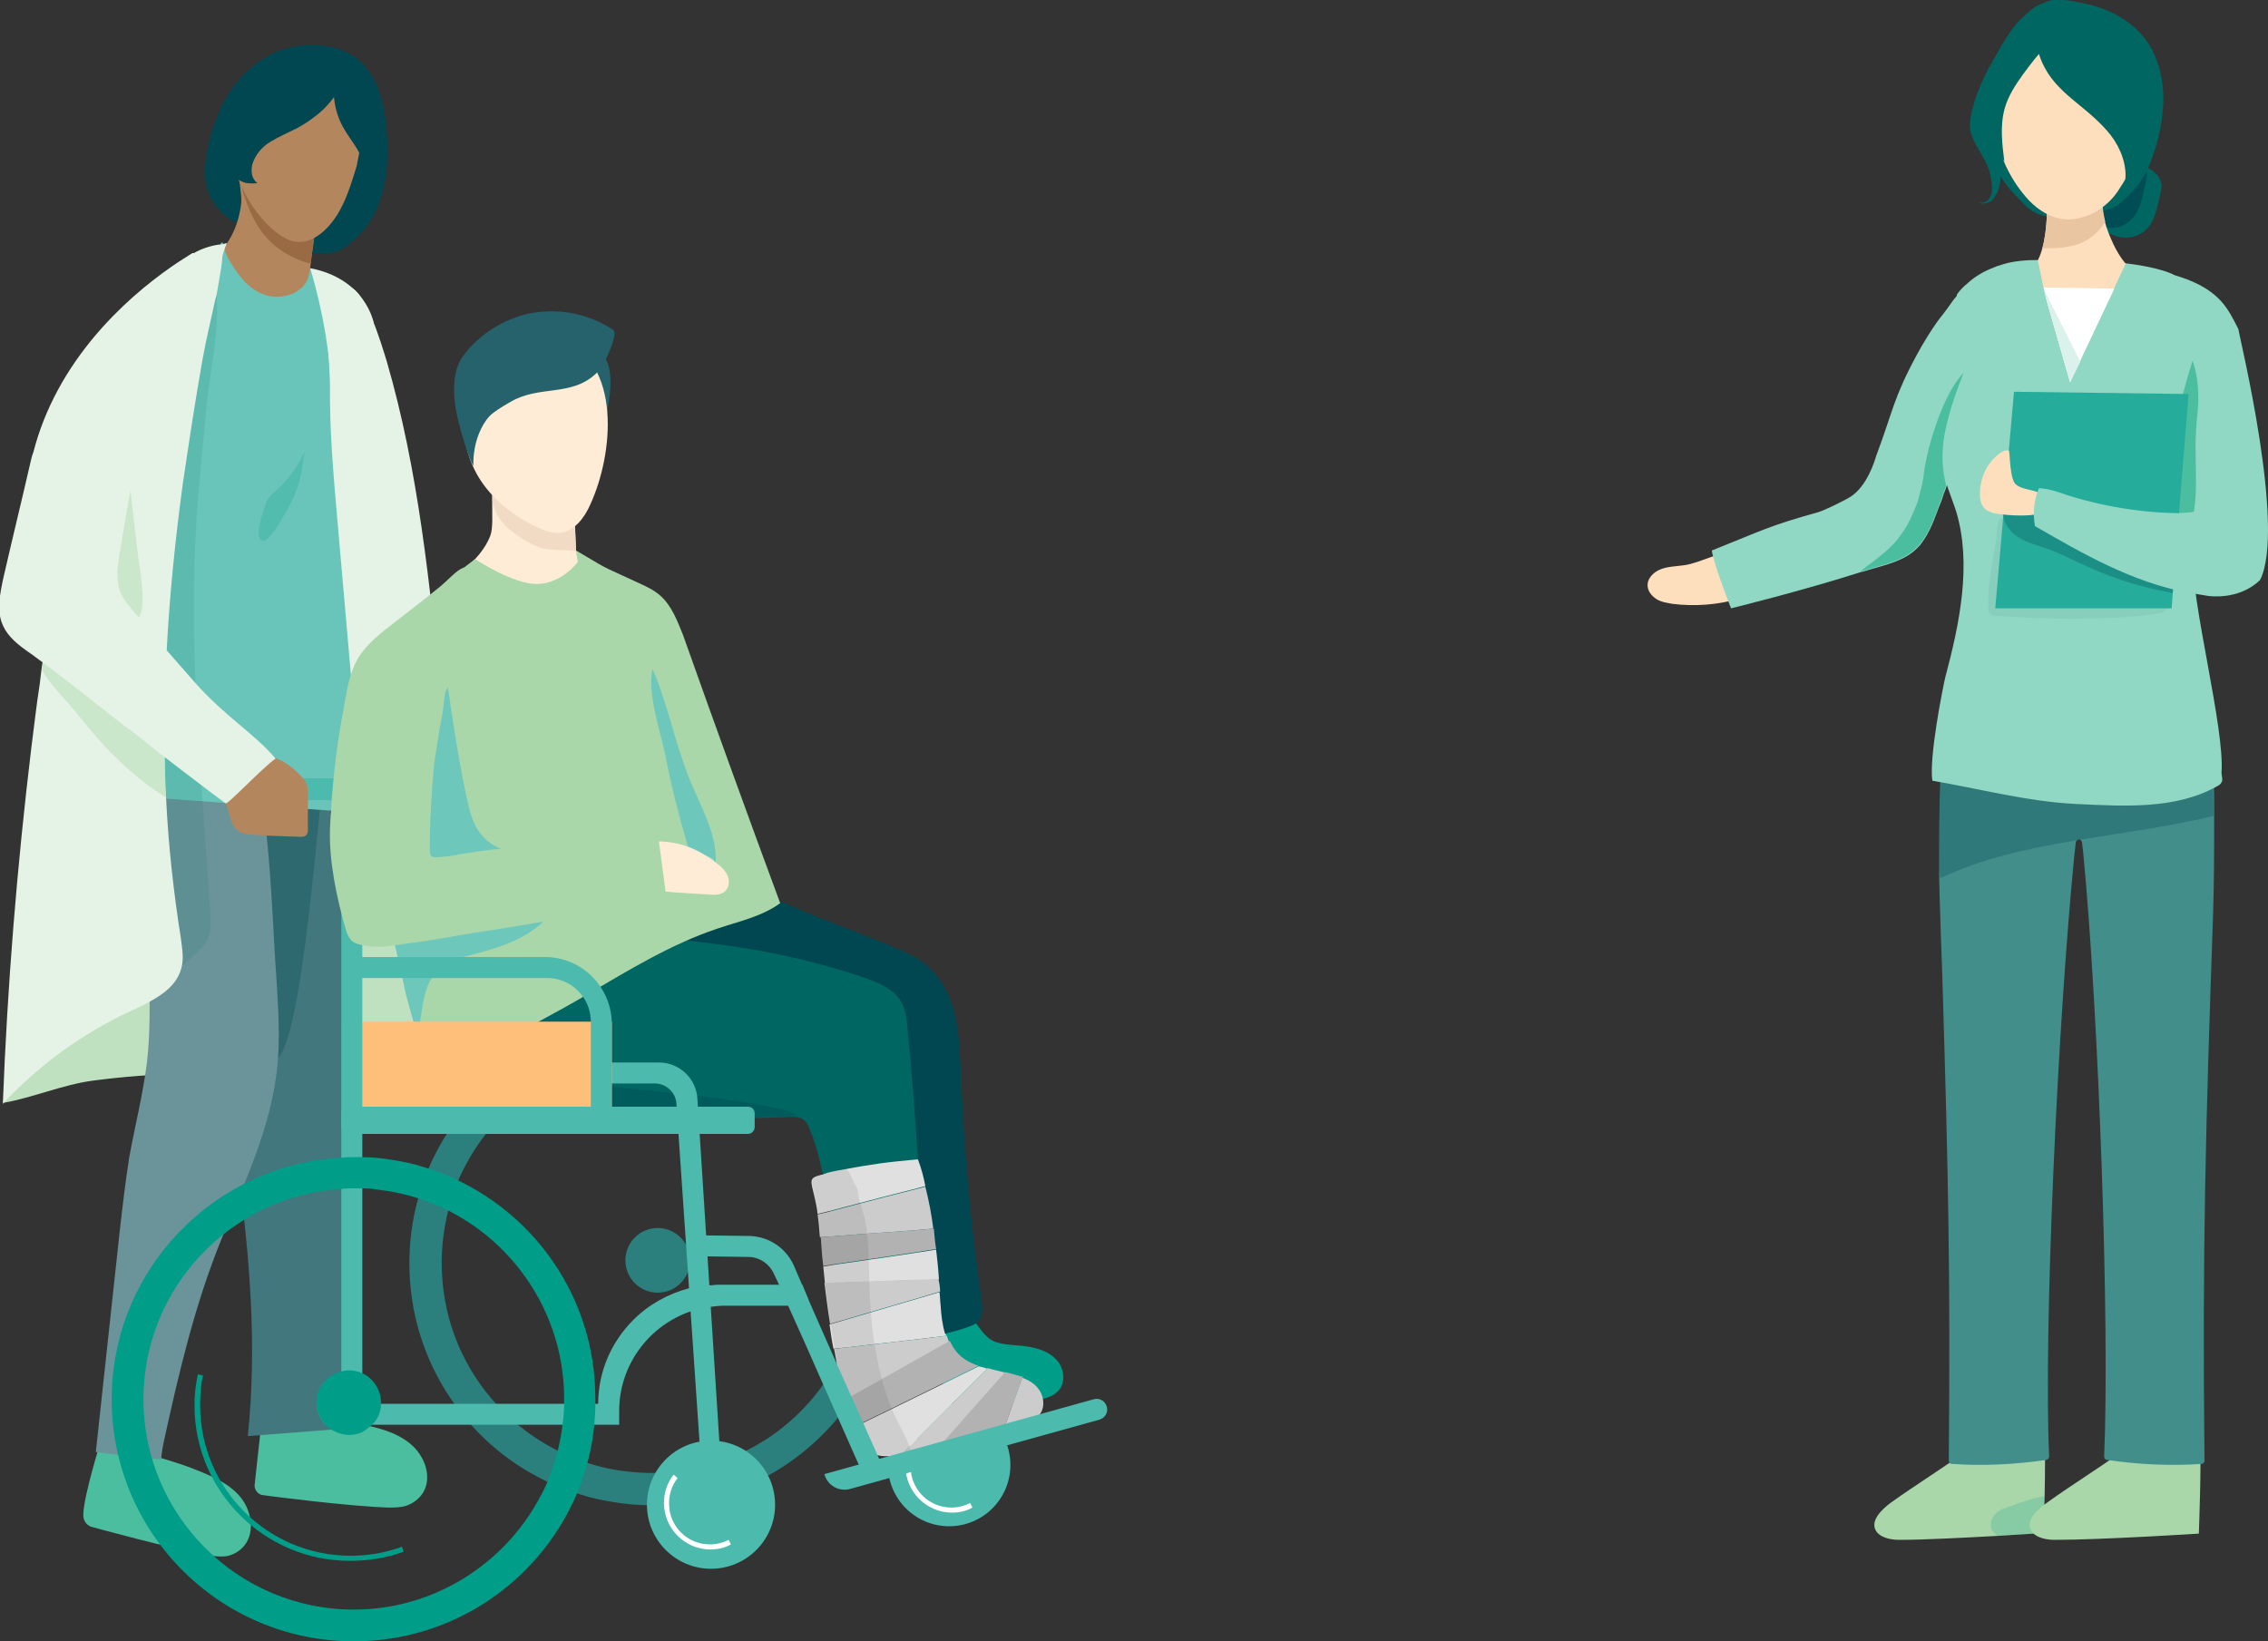 <?xml version="1.0" encoding="utf-8"?>
<!-- Generator: Adobe Illustrator 25.0.0, SVG Export Plug-In . SVG Version: 6.00 Build 0)  -->
<svg version="1.1" id="Layer_1" xmlns="http://www.w3.org/2000/svg" xmlns:xlink="http://www.w3.org/1999/xlink" x="0px" y="0px"
	 viewBox="0 0 400 289.5" style="enable-background:new 0 0 400 289.5;" xml:space="preserve">
<rect x="0" y="0" width="400" height="289.5" fill="#333333" stroke="none"/>
<style type="text/css">
	.st0{fill:#006662;}
	.st1{opacity:0.78;fill:#004751;enable-background:new    ;}
	.st2{fill:#004751;}
	.st3{fill:#69C5B9;}
	.st4{fill:#26626B;}
	.st5{fill:#BFE1C0;}
	.st6{fill:#4CBEA0;}
	.st7{fill:#42777E;}
	.st8{opacity:0.3;fill:#004751;enable-background:new    ;}
	.st9{fill:#6B949A;}
	.st10{fill:#E5F3E6;}
	.st11{fill:#B3865D;}
	.st12{fill:#FEECD7;}
	.st13{fill:#F2DBC4;}
	.st14{fill:#4CBAAC;}
	.st15{fill:#2B807D;}
	.st16{fill:#FFFFFF;}
	.st17{fill:#009D88;}
	.st18{fill:#B2B2B2;}
	.st19{fill:#E0E0E0;}
	.st20{fill:#CCCCCC;}
	.st21{opacity:0.11;fill:#404040;enable-background:new    ;}
	.st22{opacity:0.34;fill:#004751;enable-background:new    ;}
	.st23{fill:#A9D7AA;}
	.st24{fill:#6EC7BB;}
	.st25{fill:#FDBF7A;}
	.st26{fill:#996A44;}
	.st27{opacity:0.12;fill:#006662;enable-background:new    ;}
	.st28{opacity:0.82;fill:#C5E4C6;enable-background:new    ;}
	.st29{fill:#52BCAE;}
	.st30{fill:#FEDFBD;}
	.st31{opacity:0.21;fill:#009D88;enable-background:new    ;}
	.st32{fill:#428E8B;}
	.st33{opacity:0.28;fill:#004751;enable-background:new    ;}
	.st34{fill:#90D7C4;}
	.st35{fill:#EAC5A2;}
	.st36{fill:#DBF2EC;}
	.st37{opacity:6.000000e-02;fill:#004751;enable-background:new    ;}
	.st38{fill:#26AC9A;}
</style>
<path class="st0" d="M380.8,31.4c0.2,0.3,0.3,0.7,0.4,1c0.1,0.6-0.1,1.2-0.2,1.8c-0.5,2.1-0.8,4.3-2.1,5.9c-1,1.2-2.5,1.8-4,1.8
	s-2.9-0.6-4.1-1.5c-1.1-0.7-2-1.6-2.6-2.8s-0.9-2.7-0.6-4c0.4-1.7,1.8-3,3.3-3.6C373.7,28.8,378.9,28.1,380.8,31.4z"/>
<path class="st1" d="M378.2,29.4c0.2,0.3,0.3,0.7,0.4,1.1c0.1,0.6-0.1,1.2-0.2,1.8c-0.5,2.1-0.8,4.5-2.2,6.1c-1,1.2-2.6,1.9-4.1,1.8
	c-1.5,0-3-0.6-4.3-1.5c-1.1-0.7-2.1-1.7-2.7-2.9c-0.7-1.2-0.9-2.7-0.6-4.1c0.4-1.8,1.9-3.1,3.4-3.8C370.9,26.7,376.2,26,378.2,29.4z
	"/>
<path class="st0" d="M356.2,3.6c-1.3,1.3-2.2,2.8-3.1,4.3c-0.8,1.3-1.5,2.7-2,4.1c-1.3,3.9-1.5,9.1-0.8,13.2c0.4,2.6,1.6,4.4,3,6.6
	c0.7,1.1,1.6,2.1,2.5,3c1.2,1.3,2.4,2.6,4.1,3.1c1.4,0.5,3,0.3,4.5,0.1c2-0.3,4-0.5,6-0.8c0.8-0.1,1.7-0.3,2.4-0.6
	c0.6-0.3,1.2-0.8,1.7-1.3c1-0.9,2-1.9,2.8-3c1.4-1.9,2.2-4.1,2.9-6.3c0.9-3.2,1.5-6.6,1.3-9.9s-1.2-6.7-3.3-9.4
	c-2.6-3.3-6.6-5.3-10.7-6.1c-1.8-0.4-4.5-1-6.3-0.4C359.5,0.8,357.4,2.4,356.2,3.6z"/>
<path class="st2" d="M65.7,38.3c-1,1.8-2.4,3.4-4,4.7c-0.6,0.5-1.3,1-2.1,1.3c-0.7,0.3-1.5,0.4-2.2,0.4c-0.2,0-0.5,0-0.7,0
	c-1.7,0-3.5,0-5.1-0.6s-3-1.8-4.5-2.6c-0.7-0.4-1.5-0.7-2.3-1c-1.7-0.6-3.5-1.2-4.9-2.3c-2-1.6-3.5-4.1-3.7-6.7s0.3-4.9,0.9-7.5
	c0.4-1.5,1.2-3.6,1.9-5.1s1.7-3,2.7-4.3c0.2-0.2,0.4-0.5,0.6-0.7c1.7-2,3.8-3.5,6-4.5c3.1-1.4,6.5-1.8,10-1.1
	c0.3,0.1,0.6,0.1,0.8,0.2c6,1.5,8.3,7.1,9,13.4C68.6,27.5,68.5,33.4,65.7,38.3z"/>
<path class="st3" d="M57.9,54.3l-3.5,2.6l-13.3-1.6l-2.9-2.2c0,0-0.1-0.2-0.2-0.5c-0.3-0.9-0.8-2.6-0.8-3.2c0.1-0.6,1.4-5.1,1.8-6.6
	c0.1,0,0.2,0,0.3,0c0.1,0.2,0.2,0.5,0.3,0.7v0.1c0.9,2.1,3.1,6.2,7.3,6.6c5.6,0.5,7.6-3,7.6-3l0.1,0.1l3.1,2.8L57.9,54.3z"/>
<path class="st4" d="M106.6,75.2c-2.8-2.7-5.3-5.7-7.4-9c-0.6-0.9-1.1-2-0.9-3.1c0.2-0.6,0.5-1.1,1-1.4c2.2-1.8,6.3-0.9,7.6,1.7
	C108.5,66.7,107.2,71.8,106.6,75.2z"/>
<path class="st5" d="M64.7,188.2c1.9-0.2,3.8-0.4,5.3-1.6c1.3-1.1,1.9-2.8,2.5-4.3c1.4-4.1,2.9-8.3,3.1-12.6s-0.9-9-4-12
	c-2.3-2.2-5.3-3.4-8.4-4.4c-14-4.3-29.4-3.8-43.1,1.4c-4.2,1.6-8.4,3.7-11.3,7.2c-2.3,2.8-3.7,6.3-4.7,9.8
	c-1.1,3.6-1.9,7.3-2.5,11.1c-0.4,2.9-1,9.1-0.9,11.7c5.1-0.9,10.4-3.2,15.7-3.9s10.7-1.1,16-1.3C43.1,188.9,53.9,189.1,64.7,188.2z"
	/>
<path class="st6" d="M44.9,262L44.9,262c0,0.8,0.6,1.6,1.4,1.7l1.5,0.2c0,0,13.8,1.8,20.7,2c1,0,2.1,0,3.1-0.3
	c1.2-0.4,2.3-1.2,3-2.3c1.7-2.8,0.3-6.6-2.3-8.7s-5.8-2.8-9-3.5c-3.7-0.8-17-1.9-17-1.9L44.9,262z"/>
<path class="st7" d="M59.3,149c5.2,34,5.1,69-0.1,103.1c-5.2,0.4-10.4,0.8-15.5,1.2c3.4-32-5.6-63.9-8-96
	c-0.5-6.5-0.7-13.3,1.6-19.3c2.2-6.1,7.5-11.2,13.4-11c0.9,0,1.8,0.2,2.5,0.8c0.8,0.6,1.2,1.6,1.6,2.6
	C56.8,136.3,58.4,142.8,59.3,149z"/>
<path class="st8" d="M57.1,137.9c-5.2-1.2-10.7-0.6-15.5,1.6c-0.5,0.2-1,0.5-1.2,0.9s-0.2,0.8-0.2,1.3c-0.1,5.7-1.2,45.6,8.1,45.3
	C53.4,186.8,56.4,137.7,57.1,137.9z"/>
<path class="st6" d="M14.7,267C14.7,267,14.7,267.1,14.7,267c-0.1,1.1,0.5,2,1.4,2.3l0.4,0.1c0,0,13.4,3.7,20.2,4.9
	c1,0.2,2.1,0.3,3.1,0.2c1.3-0.2,2.5-0.9,3.3-1.9c2-2.5,1.2-6.5-1-8.9s-5.4-3.6-8.4-4.8c-3.6-1.4-15.9-4.8-15.9-4.8
	S14.8,263.7,14.7,267z"/>
<path class="st9" d="M48.8,173.3c0.3,5,0.6,10,0.1,14.9C47.8,199,43,208.8,39,218.7c-4.7,11.6-7.5,23.6-10.2,36
	c-0.2,0.9-0.4,2.7-0.4,2.7l-3.2-0.2c-2.8-0.4-5.5-0.7-8.3-1.1c1.4-12.9,2.8-25.9,4.2-38.8c0.5-4.4,1-8.8,1.7-13.2
	c1-5.5,2.4-11,3.1-16.6c0.6-5.1,0.5-10.3,0.5-15.4c-0.1-10.8,0.2-21.7,0.6-32.5c0.1-2.4,0.2-4.9,1-7.1c2-5.6,8.1-9.1,13-10.2
	C47.8,136.8,47.6,157.1,48.8,173.3z"/>
<polygon class="st3" points="36.3,48.1 45.8,51.9 51.3,51.4 57.4,51.7 63.1,128.3 61.2,143.2 21.6,140.3 25.7,79.9 28,55.2 "/>
<path class="st10" d="M68.2,63.7c5.6,19.2,7.6,39.3,9.6,59.3c0.6,5.9,1.2,11.9,0.2,17.8c-4.6,1.4-9.2,2.6-13.9,3.5
	c-1.5-17.5-3.1-35.1-4.6-52.6c-0.7-8-1.4-15.9-1.3-23.9c0-2.9-1.4-15.8,2.4-17.2C64.1,49.3,67.4,61.2,68.2,63.7z"/>
<path class="st11" d="M55.6,40.4c-0.1,0.5-0.1,1-0.2,1.6c0,0.2-0.1,0.5-0.1,0.7c-0.1,1-0.3,1.9-0.4,2.9c0,0.3-0.1,0.6-0.1,0.9
	c0,0.2-0.1,0.5-0.1,0.8c-0.1,0.7-0.2,1.4-0.5,2.1c-1.2,2.6-5,3.6-7.8,2.5c-2.9-1.1-4.7-3.8-6.2-6.4c-0.3-0.6-0.6-1.2-0.5-1.8
	c0.1-0.4,0.3-0.8,0.6-1.2c1.2-1.9,1.9-4.1,2.2-6.3c0.2-1.2-0.1-2.5-0.2-3.8c-0.1-1-0.2-1.9,0-2.7c0.4,0.1,0.7,0.2,1.1,0.4
	c2,0.8,4,2.1,5.8,3.3c1.9,1.3,3.6,2.7,5.3,4.2c0.5,0.4,1,0.9,1.2,1.5C55.8,39.4,55.7,39.9,55.6,40.4z"/>
<path class="st12" d="M105.4,99.7c-1.6-1-3.2-2.1-4.8-3.1c-0.8-0.5-1.6-1-2.5-1.1c-0.7-0.1-1.3,0.1-2,0.3c-2.6,0.9-5,2.2-7,4
	c-0.2,0.2-0.5,0.5-0.5,0.8c0,0.2,0.2,0.4,0.3,0.6c1.2,1.3,2.9,1.8,4.5,2.4s4.7,3.1,6.3,2.4C101.7,105.4,104.1,101.3,105.4,99.7z"/>
<path class="st12" d="M99.8,106.8c-6-0.2-11.9-1.5-17.3-4c-0.6-0.3-1.3-0.8-1.2-1.4c0.1-0.3,0.3-0.6,0.5-0.8
	c1.9-1.8,3.8-3.7,4.7-6.2c0.9-2.4-0.6-10,1.5-10.7c1.7-0.6,9.8,3.9,12.1,4.5c0.4,0.1,0.7,0.2,1,0.5c0.2,0.3,0.2,0.6,0.2,0.9
	c0,1,0.1,1.9,0.1,2.9c0.1,1.6,0.1,3.2,0.2,4.8c0,0.3,0,0.6,0,0.9C101.8,101.1,101.8,104.5,99.8,106.8z"/>
<path class="st13" d="M101.6,97.2c-2.1-0.3-3.8,0-5.9-0.5s-4.8-2.4-6.4-3.8c-1.5-1.4-2.8-3.9-2.4-6c2.2,1.5,3.8,3.3,6.5,4.3
	c2.5,0.9,5.3,1.2,7.9,0.8c0,0.1,0,0.2,0,0.4C101.5,93.9,101.5,95.5,101.6,97.2z"/>
<path class="st12" d="M104.1,89c-1,2.3-2.8,4.7-5.3,5c-1.2,0.1-2.5-0.3-3.6-0.8c-3.9-1.7-7.4-4.3-9.9-7.7c-2.5-3.4-3.8-7.8-3.4-12
	c0.4-3.4,1.9-6.7,3.9-9.5c1.1-1.6,2.5-3.1,4.2-4.1c2.6-1.5,5.9-1.5,8.7-0.3C109.8,63.9,108.2,80.1,104.1,89z"/>
<rect x="43.2" y="137.3" class="st14" width="25.1" height="3.8"/>
<path class="st15" d="M114.9,180.1c-16.7,0-31.2,9.6-38.2,23.6c-0.9,1.7-1.6,3.5-2.2,5.3c-1.5,4.3-2.3,8.9-2.3,13.8
	c0,8.9,2.7,17.1,7.3,23.9c0.9,1.3,1.8,2.5,2.8,3.7c5.2,6.2,12.2,10.8,20.1,13.2c1.8,0.6,3.7,1,5.6,1.3c2.2,0.4,4.6,0.6,6.9,0.6
	c2.2,0,4.5-0.2,6.6-0.5c1-0.2,2-0.3,3-0.6c0.3-0.1,0.6-0.1,0.9-0.2c5.7-1.4,11-4,15.5-7.5c4.7-3.6,8.7-8.3,11.6-13.5
	c0.8-1.4,1.5-2.9,2.1-4.5c2-4.9,3-10.2,3-15.9C157.6,199.2,138.5,180.1,114.9,180.1z M149.5,236.3c-2.8,7-7.6,13-13.8,17.2
	c-0.4,0.3-0.9,0.6-1.3,0.8c-1.1,0.7-2.2,1.3-3.3,1.8c-2.6,1.2-5.3,2.2-8.1,2.8c-2.6,0.6-5.3,0.9-8,0.9c-1.6,0-3.1-0.1-4.7-0.3
	c-1.9-0.2-3.7-0.6-5.5-1.1c-5.5-1.6-10.5-4.4-14.6-8.1c-1.3-1.2-2.5-2.4-3.6-3.7c-5.5-6.5-8.7-14.8-8.7-23.9c0-4.4,0.8-8.7,2.2-12.6
	c0.6-1.8,1.4-3.5,2.3-5.1c6.3-11.5,18.6-19.4,32.6-19.4c2.7,0,5.4,0.3,8,0.9c1.7,0.4,3.3,0.9,4.9,1.4c14.1,5.2,24.2,18.9,24.2,34.8
	c0,2.8-0.3,5.5-0.9,8.1C150.7,232.7,150.2,234.6,149.5,236.3z"/>
<circle class="st15" cx="116" cy="222.3" r="5.7"/>
<circle class="st14" cx="167.4" cy="258.4" r="10.8"/>
<path class="st16" d="M167.9,266.8c-4.5,0-8.2-3.7-8.2-8.2c0-1.9,0.6-3.6,1.7-5l0.7,0.6c-1,1.3-1.5,2.8-1.5,4.5c0,4,3.2,7.2,7.2,7.2
	c1.2,0,2.3-0.3,3.3-0.8l0.4,0.8C170.5,266.5,169.2,266.8,167.9,266.8z"/>
<path class="st17" d="M175.6,236.7c1.8,0.6,3.7,0.5,5.6,0.8c1.9,0.3,3.8,0.9,5.1,2.3c1.3,1.4,1.7,3.7,0.6,5.2
	c-0.9,1.3-2.6,1.7-4.2,2c-5.1,1-10.6,1.7-15.1-0.6c-0.3-0.2-0.6-0.3-0.8-0.6s-0.3-0.6-0.3-0.9c-0.5-2.4-1-4.8-1.5-7.3
	c-0.2-1.1-0.5-2.2-0.2-3.3c0.3-1.4,1.5-2.6,3-3C171.9,230.3,172.3,235.6,175.6,236.7z"/>
<path class="st2" d="M157.7,167.1c1.9,0.8,3.8,1.6,5.4,2.9c2.8,2.2,4.5,5.5,5.3,9c0.8,3.4,0.9,7,1.1,10.5
	c0.5,13.3,1.7,26.6,3.6,39.7c0.2,1.5,0.3,3.2-0.8,4.1c-0.4,0.3-0.9,0.5-1.4,0.7c-3.3,1.2-6.9,1.9-10.4,2
	c-2.8-17.1-5.7-34.3-8.5-51.4c-0.2-1-0.4-2-1-2.8c-0.7-0.8-1.8-1.1-2.8-1.4c-6.9-2-13.8-3.9-20.8-5.9c-4.4-1.2-9-2.6-12.3-5.7
	s-5-8.6-2.5-12.4c1.9-2.9,5.8-4,9.2-3.7c6,0.6,11.1,4.4,16.6,6.6C144.7,162.1,151.3,164.4,157.7,167.1z"/>
<path class="st0" d="M162.9,237.3c-2.9-0.2-5.7-0.2-8.6,0.1c-1.4,0.1-2.8,0.4-4.1,0.7c-0.1-0.2-0.2-0.4-0.2-0.6
	c-0.6-1.5-1-3.1-1.4-4.6c-0.5-2.2-0.9-4.4-1.2-6.6c-0.1-1.1-0.3-2.2-0.4-3.2c-0.2-1.7-0.3-3.3-0.5-5c-0.1-1.4-0.3-2.9-0.4-4.3
	c-0.3-2.2-0.5-4.4-1-6.5c0-0.1,0-0.1,0-0.2c-0.5-2.6-1.2-5.2-2.2-7.7c-0.3-0.8-0.7-1.7-1.5-2.1c-0.1-0.1-0.2-0.1-0.3-0.1
	c-0.6-0.2-1.3-0.2-1.9-0.2c-15.3,0.5-30.6,1.2-45.9-0.2c-3.1-0.3-6.3-0.7-9.1-2.1c-3.6-1.8-5.9-4.7-7.1-7.9
	c-2.8-7.6,0.7-17.3,9.3-20.3c2.8-1,5.8-1.1,8.8-1.3c5.7-0.2,11.4-0.2,17,0.1c13.6,0.6,27.2,2.7,40.1,7.1c2.7,0.9,5.7,2.2,6.9,4.8
	c0.5,1.1,0.7,2.4,0.8,3.6c0.8,8,1.4,16,1.9,23.9c0.1,1.6,0.2,3.3,0.3,4.9c0.1,2.5,0.2,4.9,0.3,7.4c0,1.3,0.1,2.5,0.1,3.8
	c0.1,1.7,0.1,3.4,0.1,5.1c0,1,0,2,0.1,3c0,2.4,0.1,4.8,0.1,7.2v0.1C162.9,236.5,162.9,236.9,162.9,237.3z"/>
<path class="st18" d="M165.1,220.3l-2.5,0.4l-4.6,0.7l-4.8,0.7L147,223l-1.8,0.3c-0.2-1.5-0.3-3-0.4-4.5c0-0.2,0-0.4-0.1-0.6
	l1.7-0.1l6.4-0.5l4.5-0.3l5.2-0.4l2.2-0.2C164.8,217.9,164.9,219.1,165.1,220.3z"/>
<path class="st19" d="M166.9,235.6l-4.1,0.5l-8.7,1l-4.3,0.5l-2.8,0.3c-0.3-1.4-0.5-2.9-0.7-4.3l2.1-0.6l5.1-1.5l5.8-1.7l3.4-1
	l3-0.9c0.1,0.8,0.1,1.6,0.2,2.4c0.1,1.7,0.3,3.4,0.8,5C166.9,235.4,166.9,235.5,166.9,235.6z"/>
<path class="st19" d="M165.6,225.7l-2.9,0.1l-4,0.1l-5.4,0.2l-6,0.2l-1.8,0.1c-0.1-1-0.2-2-0.3-3l1.8-0.3l6.2-0.9l4.8-0.7l4.6-0.7
	l2.5-0.4C165.3,222.1,165.5,223.9,165.6,225.7z"/>
<path class="st20" d="M165.8,227.8l-3,0.9l-3.4,1l-5.8,1.7l-5.1,1.5l-2.1,0.6c-0.4-2.4-0.7-4.8-1-7.2l1.8-0.1l6-0.2l5.4-0.2l4-0.1
	l2.9-0.1C165.7,226.4,165.8,227.1,165.8,227.8z"/>
<path class="st19" d="M163.2,209.2l-1.1,0.3l-5.9,1.5l-4.6,1.2l-5.7,1.5l-1.7,0.4c-0.1-1-0.3-1.9-0.5-2.8c-0.7-3.1-1.2-3.5,1.2-4.1
	c0.2,0,0.4-0.1,0.6-0.2c0.1,0,0.2,0,0.3-0.1c1.1-0.3,2.2-0.5,3.4-0.7c2-0.4,4-0.7,6-1c2.2-0.3,4.4-0.5,6.5-0.7c0.1,0,0.1,0,0.2,0
	C162.5,206.1,162.9,207.6,163.2,209.2z"/>
<path class="st20" d="M164.6,216.7l-2.2,0.2l-5.2,0.4l-4.5,0.3l-6.4,0.5l-1.7,0.1c-0.1-1.3-0.2-2.6-0.4-4l1.7-0.4l5.7-1.5l4.6-1.2
	l5.9-1.5l1.1-0.3C163.8,211.7,164.3,214.2,164.6,216.7z"/>
<path class="st20" d="M177.3,242.1l-11,12.5c-1.9,0.5-3.8,0.9-5.6,1.4c-0.3,0.1-0.6,0.1-0.9,0.2c-0.2,0-0.4,0.1-0.6,0.1l15-15
	C175.1,241.6,176.2,241.8,177.3,242.1z"/>
<path class="st20" d="M183.1,244.9c-0.7-0.9-1.7-1.5-2.8-1.9l-3.2,8.9c1.1-0.3,2.1-0.5,3.2-0.8c1.2-0.3,2.5-0.7,3.2-1.8
	C184.4,247.9,184,246,183.1,244.9z"/>
<path class="st18" d="M179.5,242.6c-0.7-0.2-1.5-0.4-2.2-0.6l-11.1,12.5c3.7-0.9,7.3-1.8,11-2.8l3.2-8.9
	C180,242.8,179.8,242.7,179.5,242.6z"/>
<path class="st20" d="M167.4,236.7l-11.9,6.7l-6.6,3.7c-0.7-3.1-1.2-6.1-1.8-9.2l2.8-0.3l4.3-0.5l8.7-1l4.1-0.5
	C167.1,235.9,167.2,236.3,167.4,236.7z"/>
<path class="st19" d="M174.1,241.4l-15,15c-1.6,0.4-3.3,0.7-4.8,0.1c-1.9-0.7-3.1-2.5-4-4.6l7-3.4l15.3-7.5
	C173.1,241.1,173.6,241.2,174.1,241.4z"/>
<path class="st18" d="M172.6,240.9l-15.3,7.5l-7,3.4c-0.5-1.4-0.9-2.8-1.2-4.3c0-0.2-0.1-0.4-0.1-0.6l6.6-3.7l11.9-6.7
	c0.2,0.4,0.4,0.7,0.6,1.1C169.2,239.4,170.8,240.3,172.6,240.9z"/>
<path class="st21" d="M160.6,256c-0.3,0.1-0.6,0.2-0.9,0.2c-0.2,0-0.4,0.1-0.6,0.1c-1.6,0.4-3.3,0.7-4.8,0.1c-1.9-0.7-3.1-2.5-4-4.6
	c-0.5-1.4-0.9-2.8-1.2-4.3c0-0.2-0.1-0.4-0.1-0.6c-0.7-3.1-1.2-6.1-1.8-9.2c-0.3-1.4-0.5-2.9-0.7-4.3c-0.4-2.4-0.7-4.8-1-7.2
	c-0.1-1-0.2-2-0.3-3c-0.2-1.5-0.3-3-0.4-4.5c0-0.2,0-0.4-0.1-0.6c-0.1-1.3-0.2-2.7-0.4-4c-0.1-1-0.3-1.9-0.5-2.8
	c-0.7-3.1-1.2-3.5,1.2-4.1c0.2,0,0.4-0.1,0.6-0.2c0.1,0,0.2,0,0.3-0.1c1.1-0.3,2.2-0.5,3.4-0.7c0.6,0.6,1.2,2.3,1.6,2.9
	c0.6,1,0.4,2,0.8,3c0.6,1.7,1,3.5,1.2,5.3c0.2,1.5,0.3,3,0.3,4.5c0,1.1,0.1,2.2,0.1,3.3c0,0.2,0,0.5,0,0.7c0.1,1.8,0.1,3.6,0.3,5.3
	c0.1,1.9,0.3,3.8,0.6,5.6c0,0.2,0,0.3,0.1,0.5c0.3,2,0.7,3.9,1.2,5.9c0.5,1.7,1,3.4,1.7,5.1c0.3,0.8,0.7,1.6,1.1,2.4
	c0.7,1.4,1.5,2.7,2,4.2C160.5,255.4,160.5,255.7,160.6,256z"/>
<path class="st22" d="M141,197.1c-0.6-0.2-1.3-0.2-1.9-0.2c-15.3,0.5-30.6,1.2-45.9-0.2c-3.1-0.3-6.3-0.7-9.1-2.1
	c-3.6-1.8-5.9-4.7-7.1-7.9c0.3-1.2,0.6-2.4,0.9-3.6c1.1-4.3,3.2,0.4,5.1,1.8c2.2,1.6,4.9,2.6,7.6,3.4c14.9,4.3,30.9,3.9,46.1,7.1
	c1.4,0.3,2.8,0.6,4,1.5C140.8,196.9,140.9,197,141,197.1z"/>
<path class="st23" d="M137.6,159.3c-3.3,2.4-7.3,3.2-11.1,4.5c-8.1,2.7-15.6,7.3-23.1,11.7c-10.7,6.3-27.2,14.3-27.2,14.3
	s-1.2-3.3-2.4-7.2c-1-3.2-2.1-6.9-2.6-9.6c-0.8-4.1-1.9-7.8-2.6-11.4c-0.9-4-1.4-8-1.1-12.5c0.4-5.7,0.7-11.4,1.1-17.1
	c0.3-4,0.5-8.1,2-11.8c2.1-5.3,6.4-9.2,8.9-14.3c0.8-1.6,1.1-4.2,2.8-4.9c2.1-0.9,5.7,1.1,7.7,1.7c3.5,1,7.7,1.3,10.2-1.5
	c0.9-0.9,1.6-2.2,2.8-2.4c0.7-0.1,1.3,0.2,2,0.5c2.6,1.2,5.2,2.4,7.8,3.6c1.3,0.6,2.6,1.2,3.7,2.2c2,1.8,3,4.5,4,7
	C126.1,127.9,131.8,143.6,137.6,159.3z"/>
<path class="st24" d="M97.2,161c-3.1,4.1-8.3,5.9-13.2,7.2c-2.5,0.6-5.1,1.2-6.9,3.1c-1.9,1.9-2.4,4.8-2.8,7.5
	c-0.2,1.3-0.4,2.6-0.6,3.9c-1-3.2-2.1-6.9-2.6-9.6c-0.8-4.1-1.9-7.8-2.6-11.4c1.4-1.6,5.3-1.1,7.2-1.2c3.7-0.2,7.3-0.2,11-0.1
	C87.9,160.3,96.8,161.6,97.2,161z"/>
<path class="st24" d="M75.8,149.9c0,0.4,0,0.8,0.3,1.1c0.2,0.2,0.6,0.2,0.9,0.2c4.5-0.3,9-0.7,13.5-1c-2.5-0.2-4.9-1.7-6.2-3.8
	c-1-1.6-1.5-3.4-1.9-5.3c-1.5-6.8-2.5-13.6-3.5-20.5c-0.6,1.8-0.6,4.1-1,6c-0.5,2.6-0.9,5.2-1.3,7.9
	C76.1,139.6,75.8,144.8,75.8,149.9z"/>
<path class="st24" d="M122.5,139.5c1.8,4.1,4,8.3,3.7,12.8c-0.4-1.8-3.5-1.2-4.6-2.6c-0.3-0.4-0.4-0.8-0.5-1.2
	c-1.5-5.1-2.8-10.3-3.8-15.5c-0.9-4.2-3.2-10.9-2.2-15C118,124.7,119.3,132.5,122.5,139.5z"/>
<path class="st12" d="M115.1,148.4c-1.1,0-2.3,0.3-3.2,1.1s-1.5,2.4-1.2,3.9c0.4,1.9,2,2.7,3.4,3.2c2.1,0.6,4.3,0.8,6.5,0.9
	c1.6,0.1,3.2,0.2,4.7,0.3c0.6,0,1.3,0.1,1.9-0.2c0.6-0.2,1.2-0.8,1.3-1.6c0.3-1.5-0.8-2.7-1.8-3.5
	C123,149.5,119.5,148.3,115.1,148.4z"/>
<path class="st14" d="M123.8,260.6l-4.5-65.9c-0.1-2-1.8-3.6-3.8-3.6h-13.3v-3.7h14c3.6,0,6.6,2.8,6.8,6.4l4.2,65.6L123.8,260.6z"/>
<path class="st14" d="M156.3,260.1l-3.4,1.5l-7.8-17.6l-3-6.8l-3.1-6.9l-1.6-3.7l-0.9-1.9c-0.8-1.8-2.6-3-4.5-3l-7.2-0.1h-1.4
	l0.1-3.7h1.1l7.6,0.1c3.4,0.1,6.4,2.1,7.8,5.2l1.5,3.5l1.2,2.8l1.1,2.5l3.4,7.7L156.3,260.1z"/>
<path class="st14" d="M145.4,260L145.4,260l47.5-13.2c1-0.3,2,0.3,2.3,1.3l0,0c0.3,1-0.3,2-1.3,2.3L150,262.6
	C148,263.2,145.9,262,145.4,260z"/>
<path class="st14" d="M142.6,229.3v1h-14.8c-0.9,0-1.7,0.1-2.5,0.2c-1.2,0.2-2.4,0.4-3.5,0.8c-7.3,2.5-12.6,9.4-12.6,17.6v2.4H57.4
	c-0.9-1-1.5-2.3-1.6-3.7h49.7c0-5.8,2.4-11,6.2-14.8c2.7-2.7,6.1-4.6,9.9-5.6c1.2-0.3,2.3-0.5,3.6-0.5c0.5,0,0.9-0.1,1.4-0.1h14.9
	L142.6,229.3z"/>
<circle class="st14" cx="125.4" cy="265.4" r="11.3"/>
<rect x="60.3" y="180.2" class="st25" width="47.6" height="19.7"/>
<path class="st14" d="M63.9,140.3v112.3c-0.7,0.3-1.5,0.5-2.4,0.5c-0.5,0-0.9-0.1-1.3-0.2V140.3H63.9z"/>
<path class="st14" d="M107.9,199.9h-3.7v-19.7c0-4.3-3.5-7.7-7.7-7.7H60.7v-3.7h35.4c6.5,0,11.8,5.3,11.8,11.8
	C107.9,180.6,107.9,199.9,107.9,199.9z"/>
<path class="st23" d="M69.3,110c-2.1,1.6-4.2,3.3-5.7,5.4c-2,2.8-2.5,6.8-3.1,10.2c-1.3,6.8-2,13.7-2.3,20.6
	c-0.2,5.7,1.2,12.3,2.8,17.8c0.2,0.7,0.5,1.4,1,1.9c0.6,0.6,1.5,0.7,2.3,0.9c3.3,0.5,5.1-0.1,8.4-0.5c2.8-0.3,7.8-1.3,10.5-1.7
	c15.1-2.3,19.9-3.6,34.5-5.1c-0.6-4.2-1.1-8.4-1.7-12.6c-10.5,0.3-7.5,0-15.4,1.3c-7.3,1.2-14.9,1.4-22.2,3c-0.7,0.2-1.5,0.3-2.2,0
	s-1.1-1.1-1.4-1.9c-1.7-4-2.9-8.3-3.7-12.6c-0.1-0.7-0.2-1.3-0.1-2c0.1-1,0.7-1.8,1.3-2.6c2.9-4.2,5.5-8.6,7.9-13.1
	s6.1-12.1,3.9-17.4c-1.6-3.7-4.2,0-6.4,1.8C74.9,105.7,72.1,107.8,69.3,110z"/>
<path class="st14" d="M131.9,200H61.4c-0.7,0-1.2-0.5-1.2-1.2v-2.4c0-0.7,0.5-1.2,1.2-1.2h70.5c0.7,0,1.2,0.5,1.2,1.2v2.4
	C133.1,199.4,132.6,200,131.9,200z"/>
<path class="st17" d="M67.2,247.4c0,0.1,0,0.1,0,0.2c0,1.4-0.6,2.8-1.6,3.7c-0.5,0.5-1.1,0.9-1.7,1.3c-0.7,0.3-1.5,0.5-2.4,0.5
	c-0.5,0-0.9-0.1-1.3-0.2c-1.1-0.3-2-0.8-2.8-1.6c-0.9-1-1.5-2.3-1.6-3.7c0-0.1,0-0.1,0-0.2c0-2.7,1.9-4.9,4.4-5.5
	c0.4-0.1,0.9-0.2,1.3-0.2c0.9,0,1.7,0.2,2.4,0.5C65.8,243.1,67.2,245.1,67.2,247.4z"/>
<path class="st17" d="M74.9,205.9c-1.8-0.6-3.7-1-5.6-1.3c-1.8-0.3-3.6-0.5-5.4-0.5c-0.5,0-1,0-1.5,0c-0.8,0-1.5,0-2.2,0.1
	c-22.5,1.2-40.5,19.8-40.5,42.6c0,23.6,19.1,42.7,42.7,42.7c16.7,0,31.2-9.6,38.2-23.6c0.9-1.7,1.6-3.5,2.2-5.3c1-2.9,1.7-6,2-9.2
	c0.1-1.2,0.2-2.5,0.2-3.7c0-0.3,0-0.5,0-0.8C105.1,227.5,92.4,211.3,74.9,205.9z M99.2,251.3c-0.3,2.8-1,5.5-1.9,8.1
	c-0.6,1.8-1.4,3.5-2.3,5.1c-6.3,11.5-18.6,19.4-32.6,19.4c-20.5,0-37.1-16.7-37.1-37.1c0-19.7,15.5-35.9,34.9-37.1
	c0.7-0.1,1.5-0.1,2.2-0.1c0.5,0,1,0,1.5,0c1.1,0,2.2,0.1,3.2,0.3c1.9,0.2,3.7,0.6,5.5,1.1c15.5,4.4,26.9,18.8,26.9,35.7
	c0,0.3,0,0.5,0,0.8C99.5,248.8,99.4,250.1,99.2,251.3z"/>
<path class="st16" d="M125.3,273.3c-4.5,0-8.2-3.7-8.2-8.2c0-1.9,0.6-3.6,1.7-5l0.7,0.6c-1,1.3-1.5,2.8-1.5,4.5c0,4,3.2,7.2,7.2,7.2
	c1.2,0,2.3-0.3,3.3-0.8l0.4,0.8C127.9,273,126.6,273.3,125.3,273.3z"/>
<path class="st17" d="M61.7,275.3c-15.1,0-27.4-12.3-27.4-27.4c0-1.9,0.2-3.7,0.6-5.5l0.9,0.2c-0.4,1.7-0.5,3.5-0.5,5.3
	c0,14.6,11.9,26.5,26.5,26.5c3.1,0,6.2-0.5,9.1-1.6l0.3,0.9C68.1,274.8,65,275.3,61.7,275.3z"/>
<path class="st10" d="M54.7,47.3c0,0,2.9,9.1,3.5,18.4c0.6,9.4,6.6,0,6.6,0l1.1-8.8C65.9,57,64.6,49.2,54.7,47.3z"/>
<path class="st26" d="M55.4,42c0,0.2-0.1,0.5-0.1,0.7c-0.1,1-0.3,1.9-0.4,2.9c0,0.3-0.1,0.6-0.1,0.9c-0.9-0.2-1.7-0.5-2.6-0.9
	c-2-0.9-3.8-2.1-5.2-3.7c-2-2.2-3.2-5.1-4.1-7.9c-0.2-0.5-0.3-1.1-0.5-1.6c-0.1-0.2-0.1-0.4-0.2-0.6c-0.1-0.4-0.7-1.8-0.6-2.2
	c0.3-0.6,1.1-0.1,1.8,0.4c0.5,0.4,1.1,1,1.3,1.2c2.6,2.9,5.3,5.7,8.2,8.4C53.6,40.5,54.5,41.3,55.4,42z"/>
<path class="st11" d="M60.5,36c-0.4,0.8-0.8,1.6-1.3,2.3c-1.8,2.7-4.9,5.4-8.3,4c-1.6-0.7-3-1.9-4.2-3.2c-3-3.2-5.2-7.7-6-12.1
	s0-9.1,2.7-12.7S50.6,8.5,55,9.2c3,0.4,5.8,1.7,7.4,4.4c1.5,2.5,1.7,5.4,1.6,8.2c-0.1,2.5-0.6,5-1.1,7.5
	C62.2,31.6,61.5,33.9,60.5,36z"/>
<path class="st27" d="M34.5,94.3c-1.2,22.3,1.2,44.6,2.6,66.8c0.1,1.4,0.2,2.9-0.4,4.3c-0.4,1.1-1.3,2-2.1,2.8
	c-2.7,2.6-6,4.6-9.5,5.9c-1.3-2.3-1.4-5-1.5-7.7c-0.2-15.7,1.7-31.4,3.8-46.9c3-22.9,5.5-46.5,10.6-69.1c1,6.4-0.8,14.1-1.5,20.5
	C35.8,78.7,34.9,86.5,34.5,94.3z"/>
<path class="st10" d="M40,42.9c0,0-0.1,0.4-0.3,0.8c0,0.1,0,0.1-0.1,0.2c-0.2,0.6-0.4,1.2-0.4,1.7c-0.1,1.2-0.3,2.3-0.5,3.5
	c-0.2,1-0.3,1.9-0.5,2.9c-0.1,0.2-0.1,0.5-0.2,0.7l0,0c-0.8,3.7-1.7,7.4-2.3,10.8c-1.3,7.3-2.4,14.7-3.5,22.1
	c-1.3,9.7-2.3,19.4-2.8,29.1c-0.2,4-0.3,8-0.4,12c0,1,0,2.1,0,3.1v0.3c0,1.1,0,2.2,0,3.3c0,1,0,1.9,0.1,2.9c0,0.3,0,0.6,0,1
	c0,1.2,0.1,2.4,0.2,3.6c0.4,8.2,1.3,16.4,2.6,24.6c0.2,1.6,0.5,3.2,0.2,4.8c0,0.1-0.1,0.2-0.1,0.4c-1,4-5.3,5.9-9.1,7.7
	c-8.4,3.9-16.1,9.5-22.4,16.3c0.8-20.9,2.5-41.8,5-62.6c0.5-3.8,0.9-7.6,1.5-11.4c0.1-0.8,0.2-1.6,0.3-2.5c0.1-0.5,0.1-0.9,0.2-1.4
	c0-0.1,0-0.3,0.1-0.4c0.1-0.5,0.2-1,0.2-1.5c0.5-3.3,1-6.5,1.7-9.8c1.6-8,3.8-15.8,5.8-23.6c2-8,3.8-16.1,7.5-23.4
	c1.4-2.7,4.1-7.3,7.4-10.9c1.3-0.9,2.6-1.7,3.7-2.4c2-1.2,4-1.6,5.1-1.7c0.1,0,0.2,0,0.3,0C39.7,42.9,39.9,42.9,40,42.9L40,42.9z"/>
<path class="st11" d="M53.1,136.9c0.4,0.4,0.8,0.9,1,1.4c0.2,0.6,0.2,1.3,0.2,2c0,2,0,4,0,6c0,0.3,0,0.6-0.2,0.9
	c-0.3,0.4-0.8,0.4-1.2,0.4c-3-0.1-6-0.2-9-0.4c-1.4-0.1-2.7-1-3.1-2.4c-0.9-2.7-1.5-5.6-1.9-8.4c-0.1-0.4-0.1-0.9,0.1-1.2
	c0.2-0.3,0.5-0.4,0.9-0.6C45.3,132.6,49,132.5,53.1,136.9z"/>
<path class="st28" d="M22,77.9c-1.6,3.5-1.9,7.5-2.1,11.5s-0.5,8.1-0.7,12.2c-0.1,2.3-0.1,4.9,1.6,6.4c6.6,5.8,3.8-7.6,3.5-10.4
	C23.5,91,22.8,84.4,22,77.9z"/>
<path class="st28" d="M29.3,140.6c-0.1-0.1-0.3-0.1-0.4-0.2c-3.5-2.1-6.6-4.9-9.5-7.8c-2.6-2.7-4.9-5.6-7.3-8.5
	c-0.5-0.6-3.7-3.8-4.7-6c0.1-0.5,0.1-0.9,0.2-1.4c0-0.1,0-0.3,0.1-0.4c0,0,0,0,0.1,0c0.9-0.3,4.6,3.1,5.3,3.6
	c1.6,1.1,3.1,2.3,4.7,3.4c3.2,2.3,6.4,4.5,10,6c0.4,0.2,0.8,0.3,1.2,0.6h0.1c0,1.1,0,2.3,0,3.4c0,1,0,2,0,3
	C29.2,137.8,29.2,139.2,29.3,140.6z"/>
<path class="st10" d="M48.6,133.8c-2.3,1.6-8.4,8.1-8.8,7.9l0,0c-1.4-1-2.8-2.1-4.4-3.3c-2-1.5-4.2-3.2-6.4-4.9
	c-1.1-0.8-2.2-1.7-3.3-2.6c-1.1-0.9-2.2-1.8-3.4-2.6c-5.2-4.1-10.4-8.2-14.8-11.5c-0.9-0.6-1.7-1.3-2.5-1.8
	c-1.7-1.2-3.5-2.6-4.4-4.5c-1.3-2.6-0.6-5.8,0-8.6C2.2,94.9,3.9,88,5.5,81c0.1-0.4,0.2-0.8,0.4-1.3C10,63.8,21.8,52.9,30.3,47
	c1.3-0.9,2.6-1.7,3.7-2.4c1.4,0.5,1.6,2.4,1.2,4.5l0,0c-0.4,2.1-1.4,4.5-2.3,6c-1.3,2-3,3.7-4.1,5.8c-0.9,1.7-1.4,3.6-1.8,5.5l0,0
	c0,0.2-0.1,0.4-0.1,0.6c-1.4,6.5-2.7,13-3.9,19.6l0,0c-0.7,3.7-1.3,7.3-1.9,11c-0.4,2.3-0.7,4.7,0.1,6.8c0.5,1.2,1.3,2.2,2.1,3.1
	c0.1,0.2,0.3,0.4,0.5,0.6s0.4,0.5,0.6,0.7c1.1,1.3,2.4,2.8,3.7,4.4c0.4,0.5,0.9,1,1.3,1.5c1.6,1.8,3.3,3.8,5,5.7
	C39.7,126.4,44.9,129.4,48.6,133.8z"/>
<path class="st4" d="M82.2,78.3c3-4.4,4.5-5.5,7.8-7.4c5.1-3,10.6-0.9,15-4.9c1.4-1.3,2.9-4.6,3.3-6.5c0.1-0.4,0.1-0.8,0-1.1
	c-0.1-0.2-0.4-0.4-0.6-0.5c-4.3-2.7-9.5-3.6-14.4-2.6c-4.5,1-8.9,3.7-11.7,7.6C78.8,66.8,80.4,74.2,82.2,78.3z"/>
<path class="st4" d="M81.2,75.6c0,0,1.3,5,2.3,6.6c0,0-0.4-5,2.8-8.8c4.5-5.3-0.7-7.2-0.7-7.2l-1.9-0.6L81.2,75.6z"/>
<path class="st2" d="M60.2,11.2c0,0.8-0.1,1.6-0.6,2.3c-1.7,2.4-4.2,4.7-6.8,6s-5.4,2.2-7.7,3.9c-1.5,1-2.8,2.5-3.2,4.2
	c-0.4,1.7,0.2,3.8,1.8,4.7c-0.6-0.1-1.2-0.3-1.7-0.6c-0.9-0.5-1.6-1.4-2.1-2.3c-0.7-1.5-0.9-3.2-0.8-4.9c0.2-4,1.8-8,4.4-11.1
	c1.4-1.6,3-3,4.8-4.1c3.1-1.2,6.5-1.6,10-1c0.3,0,0.6,0.1,0.8,0.2C59.7,9.3,60.1,10.2,60.2,11.2z"/>
<path class="st2" d="M52.4,22.6c-1.6,0.8-3.2,1.5-4.7,2.4s-2.7,2.3-3.2,4c-0.3,1.2-0.1,2.6,0.9,3.3c-0.8,0.1-1.7,0.1-2.4-0.2
	s-1.3-1-1.6-1.7S41,28.8,40.9,28c-0.1-1.8,0.1-3.6,0.4-5.4c0.4-1.9,0.9-3.8,2.1-5.3c1-1.5,2.5-2.6,4-3.6c1.4-0.9,2.9-1.7,4.3-2.6
	c0.8-0.4,1.6-0.9,2.4-1.2c1.5-0.5,3.1-0.5,4.6-0.5c0.5,0,1,0,1.5,0.3c0.3,0.2,0.5,0.5,0.7,0.9c0.5,1,0.5,2.2,0.2,3.2
	c-0.2,0.7-0.7,1.2-1.1,1.8c-1.3,1.9-2.5,3.5-4.4,4.9C54.6,21.3,53.5,22,52.4,22.6z"/>
<path class="st29" d="M46.7,89.4c0.2-0.6,0.3-1.2,0.7-1.6c0.3-0.4,0.7-0.7,1-1c2.4-2.1,4.4-4.8,5.6-7.8c-0.7,1.7-0.6,4-1.2,5.9
	c-0.6,2-1.5,4-2.6,5.8c-0.5,0.9-2.7,4.8-3.8,4.7C44.6,95.1,46.4,90.4,46.7,89.4z"/>
<path class="st2" d="M60.6,22.6c1.2,2.1,2.9,3.9,3.5,6.2c0.4,2-0.1,4.1-1.4,5.6c2.1-0.1,3.7-2.1,4.4-4.2c0.9-2.6,0.8-5.5,0.1-8.2
	c-0.7-2.7-1.9-5.2-3.2-7.7c-1.1-2-4-4.3-4.8-0.9C58.4,16.5,59.1,20,60.6,22.6z"/>
<path class="st30" d="M297,99.7c-1.4,0.2-2.8,0.2-4.1,0.7c-1.3,0.5-2.5,1.7-2.3,3.1c0.1,0.9,0.8,1.7,1.6,2.2
	c0.8,0.5,1.7,0.6,2.7,0.8c4,0.5,8.2,0.2,12.1-1c1.2-0.4,2.5-0.9,3.1-2c1.4-2.4-0.9-5.8-3.4-6.1C303.5,97,300,99.3,297,99.7z"/>
<path class="st23" d="M360.6,263.9c-0.1,3.6-0.2,6.5-0.2,6.5s-3.5,0.2-8.1,0.5c-5.6,0.3-12.8,0.7-17.3,0.7c-1.6,0-3.5-0.4-4.2-1.7
	c-0.9-1.7,1-3.6,2.6-4.8c4.6-3.3,9.8-6.5,14.3-9.8c1.5-1.1,12.9-4,12.9-2.9C360.7,255.3,360.7,260,360.6,263.9z"/>
<path class="st31" d="M360.6,263.9c-0.1,3.6-0.2,6.5-0.2,6.5s-3.5,0.2-8.1,0.5c-0.7-0.5-1.2-1.1-1.2-1.9c0-0.9,0.5-1.8,1.2-2.3
	c0.7-0.6,1.6-0.8,2.5-1.1C356.3,265,358.6,264.2,360.6,263.9z"/>
<path class="st23" d="M360.8,265.2c-1.7,1.2-3.5,3-2.6,4.7c0.7,1.3,2.6,1.7,4.2,1.7c8.2,0,25.4-1.1,25.4-1.1s0.5-12.5,0.2-18
	c0-1.1-11.5,1.8-12.9,2.9C370.6,258.7,365.5,261.8,360.8,265.2z"/>
<path class="st32" d="M390.3,161.7c-1.3,37.2-1.9,58.7-1.5,95.9c0,0.3-0.2,0.6-0.5,0.6c-5.6,0.4-11.2,0.1-16.7-0.7
	c-0.3,0-0.5-0.3-0.5-0.6c1-22.5-0.9-77.5-3.7-106.6c-0.1-0.6-0.1-1.1-0.2-1.7c0-0.2-0.2-0.4-0.3-0.5c-0.2-0.1-0.4,0-0.6,0.1
	c-0.1,0.1-0.2,0.2-0.2,0.4c-0.1,0.9-0.2,1.7-0.3,2.7c-2.9,29.7-5.4,83.4-4.4,105.6c0,0.3-0.2,0.5-0.5,0.6
	c-5.5,0.8-11.2,1.1-16.7,0.7c-0.3,0-0.5-0.3-0.5-0.6c0.3-33.3-0.1-50.9-1.1-84.1c-0.1-3.9-0.3-7.8-0.4-11.8
	c-0.1-2.9-0.2-5.7-0.2-8.5c0-5.1,0-10.2,0.2-15.3c0-1.4,0.1-2.9,0.1-4.3v-0.1c0.1-4.4-0.4-13.2,1.9-16.5c1.3-1.8,8.6-4.8,10.9-4.9
	c1.8-0.1,3.5,0.7,5.2,1.5c1.9,0.9,3.9,1.9,5.7,3.1c0.2,0.1,0.4,0.1,0.6,0c1.8-1.2,3.8-2.1,5.7-3.1c1.6-0.8,3.4-1.6,5.2-1.5
	c2.3,0.1,9.5,3.1,10.9,4.9c2.4,3.2,1.8,12,1.9,16.5c0,1,0.1,2.1,0.1,3.1c0.1,2.4,0.1,4.8,0.1,7.2
	C390.5,149.8,390.5,155.8,390.3,161.7z"/>
<path class="st33" d="M390.4,143.9c-7.7,1.9-15.7,2.9-23.5,4.2c-0.2,0-0.4,0-0.6,0.1c-8.4,1.4-16.5,3.1-24.1,6.7
	c0-0.1-0.1-0.8-0.2-1.7c0-5.1,0-10.2,0.2-15.3c0.1-0.6,0.3-1.3,0.4-1.9c1.3-4.8,9.1-8.5,13.5-10.1c9.3-3.2,19.5-0.5,28.7,3
	c1.5,0.6,3.1,1.2,4,2.6c0.5,0.7,0.7,1.6,0.9,2.5c0.2,0.9,0.4,1.8,0.6,2.8C390.3,139.1,390.4,141.5,390.4,143.9z"/>
<path class="st34" d="M344,72.3c-0.9,3.1-1.8,6.2-1.5,9.4c0.3,3,1.6,5.7,2.5,8.5c2.8,9.3,0.6,19.8-1.9,29.2
	c-0.5,2.1-2.9,14.2-2.3,18.3c8.2,1.4,16.9,3.7,25.3,4.1c8.4,0.4,17.4,1,24.7-3c0.4-0.2,0.8-0.4,1-0.8c0.3-0.5,0-1.1,0-1.7
	c0.6-7.9-5.4-30.1-5.1-38.7c0.2-6.9,2.2-13.6,2.7-20.4c0.5-7-0.6-14.1-3.2-20.5c-0.3-0.7-0.6-1.4-1.2-1.8c-0.5-0.3-1.1-0.4-1.7-0.5
	c-3.8-0.2-7.6,0.7-11.4,1.1c-3.5,0.4-7,0.4-10.5,0c-1.8-0.2-3.6-0.6-5.4-1c-1.3-0.3-3.5-1.5-4.8-1.4c-2.8,0.4-3.2,5.6-3.8,7.9
	C346.2,64.8,345.1,68.6,344,72.3z"/>
<path class="st34" d="M384,55.6c-0.3,1.1-7.6,5.4-7.6,5.4l-3.2,0.1h-1.5l-3.4,0.1l-4,0.1l-7.6-2.9l-1.1-0.4l-1.8-0.7l-2.9-1.1
	l-5.6-2.2l-0.2-2c0,0,0.6-1,2-2.1c0-0.1,0.1-0.1,0.1-0.1c1-0.9,2.5-1.9,4.4-2.6c0.4-0.2,0.7-0.3,1.1-0.4l0,0
	c0.2-0.1,0.4-0.1,0.6-0.2c1.3-0.4,2.7-0.6,4.4-0.7c0.3,0,0.6,0,0.9,0c0.2,0,0.4,0,0.5,0c0.5,0,1,0,1.4,0c4.2,0.2,6.8,1.2,8.2,2.1
	c0.6,0.4,1,0.7,1.3,1s0.4,0.5,0.4,0.5l3.6-2.7l0.5-0.4c0,0,5.2,0.5,8.3,1.8C386.4,49.6,384.4,54.5,384,55.6z"/>
<path class="st30" d="M374.9,46.5l-9.7,5.4l-7.4-4.3c1.2-0.6,1.9-2,2.4-3.8s0.7-3.8,0.8-5.7c0-0.1,0-0.1,0-0.2
	c0.1-2.9-0.1-5.3-0.1-5.3l1.2-0.8l2.6-1.7c0,0,5.5-3.5,6,2.3c0,0.2,0,0.5,0,0.7s0,0.4,0,0.6c-0.1,1.9,0.1,3.7,0.5,5.3
	c0.3,1.1,0.7,2.2,1.1,3.1C373.5,45,374.9,46.5,374.9,46.5z"/>
<path class="st34" d="M358.9,46c0,0,13.1,3.5,16.7,30.2l-25.4-0.8c0,0-0.8-8.5-0.8-9.6s1.7-9.6,1.7-9.6L358.9,46z"/>
<path class="st34" d="M371.6,47.8c1-0.5,2-1.1,3.1-1.1c0.8,0,1.7,0.2,2.5,0.5c2.5,0.8,4.9,2,7.2,3.3c1.3,0.8,2.6,1.7,3.5,2.9
	s1.4,2.8,1,4.2c-0.6,2-2.7,3.2-4.7,3.8c-4.4,1.4-9.2,1.2-13.7,0.3c-2.4-0.4-4.9-1.1-6.8-2.6c-0.7-0.6-2.6-1.5-2.7-2.4
	c-0.1-1.1,2.1-2.9,2.8-3.6C366,50.9,368.8,49.3,371.6,47.8z"/>
<path class="st34" d="M372,47.3c0.7-0.3,1.4-0.7,2.1-0.6c0.5,0.1,0.9,0.4,1.4,0.7c1.2,0.9,2.3,1.7,3.5,2.6c0.3,0.3,0.7,0.5,0.9,0.9
	c0.4,0.9-0.5,1.9-1.3,2.5c-6,4.1-14.5,3.9-20.3-0.5c-1.3-0.9-2.4-2.2-2.6-3.8c-0.4-4.1,4-2.9,6.1-2.2C365,48.1,368.7,48.8,372,47.3z
	"/>
<polygon class="st30" points="358.9,45.9 365.1,67.4 374.9,46.5 "/>
<polygon class="st16" points="365.1,67.4 360.3,50.7 372.9,50.9 "/>
<path class="st34" d="M357.3,47.3c0,0.2,0,0.4,0,0.7c-0.2,1.2-0.7,2.5-0.9,3.1c-0.1,0.3-0.2,0.6-0.3,0.9c-0.3,0.9-0.7,1.8-1.1,2.8
	s-0.8,2.1-1.2,3.1c-1.3,3.4-2.5,6.7-3.8,10.1c-1.9,5-3.8,10-5.7,15.1l0,0l0,0c-0.4,0.9-0.7,1.7-1,2.7c-0.1,0.2-0.1,0.4-0.2,0.6
	c-0.2,0.5-0.4,0.9-0.5,1.4c-0.3,0.9-0.7,1.7-1,2.6c-0.7,1.9-1.5,3.8-2.7,5.4c-0.2,0.3-0.4,0.5-0.7,0.8c-2.2,2.3-5.5,3-8.6,3.9
	c-0.5,0.2-0.9,0.3-1.4,0.4c-10.3,3.3-22.9,6.4-22.9,6.4s-2.9-7.3-3.4-10.2c8.8-3.5,9.9-4.3,18.9-6.8c1.2-0.4,4.5-2,5.6-2.7
	c2.9-1.9,4.2-6.2,4.5-7.2c3-8,3-10.1,7.1-17.7c1.1-2.1,3.2-5.5,4.7-7.3c1.5-1.9,1.9-3,3.8-4.5c0-0.1,0.1-0.1,0.1-0.1
	c1.3-1.1,2.7-2.1,4.3-2.9c0.3-0.2,0.6-0.4,1-0.6l0,0c0.2-0.1,0.4-0.2,0.6-0.2c1.2-0.5,2.7-0.8,4.3-1c0.2,0.1,0.3,0.2,0.3,0.4
	c0.1,0.1,0.1,0.2,0.1,0.3C357.3,47,357.3,47.2,357.3,47.3z"/>
<path class="st35" d="M371.3,39.1c-0.5,0.8-1,1.5-1.7,2.1c-1.3,1.2-3,2-4.8,2.3c-1.5,0.3-3.1,0.3-4.6,0.3c0.5-1.8,0.7-3.8,0.8-5.7
	c0-0.1,0-0.1,0-0.2c0.1-1.1,0.2-2.3,0.2-3.6c0-0.2,0-0.5,0-0.7c0.2-0.2,0.5-0.3,0.7-0.4c2.2-0.8,4.6-1.2,7-1.2c0.4,0,0.9,0,1.3,0.1
	l0.6,0.4c0,0.2,0,0.5,0,0.7s0,0.4,0,0.6C370.7,35.8,370.9,37.6,371.3,39.1z"/>
<path class="st30" d="M357.1,4.2c-2,1.7-3.2,4-4.1,6.5c-3,8.5-1.3,18,4.8,24.6c1.9,2,4.3,3.4,7.1,3.4c3.5-0.1,6.8-2.2,8.7-5.1
	c2.3-3.5,4.3-7.4,5-11.5s0.3-8.6-1.9-12.2C373.1,3.6,363.3-1.1,357.1,4.2z"/>
<path class="st6" d="M388.2,89.7c0-1.8,0.4-3.7,0.6-5.5c0.9-6.9,0.2-14-2.1-20.6c-1.2,3.9-2.3,7.8-3.1,11.9
	c-0.5,2.8-0.9,5.7-1.2,8.6c-0.2,1.9-0.4,3.7-0.7,5.6c0,0.2,0,0.4,0.1,0.5c0.1,0.2,0.3,0.2,0.5,0.3C383,90.6,388.2,90.5,388.2,89.7z"
	/>
<polygon class="st36" points="360.3,50.7 366.9,63.8 365.1,67.4 "/>
<path class="st37" d="M351.3,99.7c-0.4,2.6-0.8,5.1-0.6,7.7c0,0.4,0.1,0.8,0.4,1c0.2,0.1,0.5,0.2,0.7,0.2c9.2,0.7,18.5,0.8,27.7-0.2
	c0.8-0.1,1.7-0.2,2.4-0.7s1.2-1.4,0.9-2.2c-6.7-0.8-13.3-2-19.8-3.6c-0.9-0.2-1.9-0.5-2.7-1c-0.6-0.5-1.1-1.1-1.5-1.7
	c-1-1.3-1.9-2.7-2.9-4c-0.6-0.8-1.8-3.5-2.7-3.8c-1-0.3-1,2.6-1.1,3.4C351.8,96.5,351.6,98.1,351.3,99.7z"/>
<path class="st38" d="M386,69.5l-2.7,33.4l0,0l-0.1,1.8l-0.2,2.6h-31.1l1.4-16.1l0.1-1.6l1.8-20.5L386,69.5z"/>
<path class="st33" d="M383.3,102.8C383.3,102.9,383.3,102.9,383.3,102.8l-0.1,1.8c-5.1-0.9-10.1-2.4-14.9-4.6
	c-2.3-1-4.5-2.2-6.9-3.1c-1.9-0.7-3.9-1.1-5.5-2.2c-1.3-0.8-2.4-2.2-2.6-3.7c-0.1-0.3-0.1-0.5-0.1-0.8c0-0.4,0.1-0.6,0.2-0.8
	c0.2-0.3,0.7-0.4,1.5-0.4c1.2,0,2.4,0.3,3.5,0.7c1.6,0.6,3.1,1.3,4.6,2.1c5.7,2.8,11.3,5.5,17,8.3c0.9,0.4,1.9,0.9,2.6,1.7
	C382.9,102.1,383.1,102.5,383.3,102.8z"/>
<path class="st30" d="M354.3,79.5c-0.6-0.2-1.3,0.2-1.8,0.6c-2.2,1.7-3.4,4.5-3.3,7.2c0,1,0.3,2.1,1.2,2.7c0.4,0.2,0.8,0.4,1.2,0.5
	c1.6,0.4,12.6,1.5,9-2.8c-1.2-1.5-3.6-1.1-5-2.2C354.4,84.7,354.5,79.6,354.3,79.5z"/>
<path class="st34" d="M398.6,102.3c-3.8,3.7-9.2,2.8-9.2,2.8s-2.5-0.4-3.6-0.6c-9.7-1.8-18.4-6.8-26.9-11.7
	c-0.4-2.2-0.2-4.6,0.7-6.7c1.8,0.1,3.5,0.7,5.2,1.3c7.1,2.2,14.6,3.3,22.1,3.1c0.8-4.8,0.1-9.7,0.4-14.6c0.1-1.8,0.4-3.6,0.4-5.4
	c0.1-4.1-1-8.2-3-11.7c-1.1-1.8-2.4-3.5-3.3-5.3c-0.6-1.2-1.7-3.4-1.3-4.8c0.5-1.6,1.9-0.7,3.3-0.2c3.1,0.9,6.1,2.2,8.3,4.6
	c1.3,1.4,2.2,3.2,3.1,5c0,0,0,0,0,0.1C395,59.6,403.2,93.2,398.6,102.3z"/>
<path class="st6" d="M343,84.6c0.1,0.4,0.2,0.7,0.2,1.1c-0.1,0.2-0.1,0.4-0.2,0.6c-0.5,1.3-1,2.7-1.5,4c-0.7,1.9-1.5,3.8-2.7,5.4
	c-0.1-1.5-0.1-2.7-0.1-5.9c0-2.2,0.6-6.9,1.1-9.1c0.9-4.3,3.4-11.8,6.5-14.9c-1.3,3.3-2.5,6.7-3.2,10.1
	C342.5,78.7,342.4,81.7,343,84.6z"/>
<path class="st6" d="M342.5,87.7c-0.3,0.9-0.7,1.7-1,2.6c-0.7,1.9-1.5,3.8-2.7,5.4c-0.2,0.3-0.4,0.5-0.7,0.8c-2.2,2.3-5.5,3-8.6,3.9
	c-0.5,0.2-0.9,0.3-1.4,0.4c0.7-0.6,1.5-1.2,2.2-1.7c1.8-1.4,3.6-2.8,4.9-4.7c1.3-1.7,2.1-3.6,2.9-5.6c0.3-0.7,1.1-4.7,1.5-4.8
	C340.6,83.8,342.1,86.7,342.5,87.7z"/>
<path class="st0" d="M356.8,13.1c-1.3,1.8-2.6,3.8-3.2,5.9c-0.9,3.1-0.5,6.3-0.1,9.5c-3.4-5.1-4.2-11.8-1.9-17.5
	c1.1-2.9,3-5.5,5.1-7.8c1.1-1.2,2.5-2.5,4.1-2.7c0.9-0.1,1.9,0.1,2.3,0.9c0.3,0.4,0.3,0.9,0.4,1.4c0,2.1-0.9,3.6-2.3,4.9
	C359.6,9.4,358.2,11.2,356.8,13.1z"/>
<path class="st23" d="M80.3,101.3l3.5-2.7c0,0,7,4.3,9.7,3.7c2.8-0.6,8.1-5.2,8.1-5.2l5.6,3.3l-5.9,5.2l-17.4,1.5L80.3,101.3z"/>
<path class="st12" d="M83.8,98.6c0,0,6.8,4.6,11.2,4.4c4.4-0.3,6.9-3.9,6.9-3.9l-0.3-1.9L95.9,98l-5-1.1L83.8,98.6z"/>
<path class="st34" d="M359.4,45.9l1.5,7.2l-3.2-2.3c0,0-0.9-3.6-0.9-3.7c0-0.1,1.2-1.2,1.2-1.2H359.4z"/>
<path class="st0" d="M360.6,11.9c1.3,2.5,3.4,4.4,5.6,6.2s4.4,3.6,6.1,5.8s2.9,5.3,2.5,8.1c2.1-2.9,4.5-5.8,5.5-9.2
	c1-3.2,0.4-6.7-0.5-10c-0.4-1.5-0.9-2.9-1.6-4.2c-1.3-2.4-3.4-4.2-5.8-5.5c-2.4-1.2-5.1-1.9-7.8-2.1c-0.7,0-1.5-0.1-2.2,0.2
	c-0.6,0.2-1,0.7-1.5,1.1c-0.6,0.6-1.4,1.3-1.7,2.1c-0.3,0.7-0.2,1.7-0.1,2.5C359.2,8.6,359.8,10.4,360.6,11.9z"/>
<path class="st0" d="M357.9,2.5c-4.5,4.5-8.1,10-9.9,16.2c-0.4,1.4-0.7,2.9-0.5,4.3c0.4,2.1,1.9,3.8,2.8,5.8c0.6,1.2,0.9,2.5,1,3.9
	c0.1,0.8,0,1.6-0.4,2.2c-0.4,0.7-1.3,1.1-2,0.7c0.6,0.5,1.6,0.3,2.2-0.1c0.6-0.5,1-1.2,1.3-1.9c1.2-3.5-0.1-7.3-0.3-11
	c-0.2-3.2,0.6-6.5,2.2-9.3c0.8-1.4,1.9-2.7,2.8-4.1c1.1-1.8,1.9-3.7,2.4-5.7c0.1-0.4,0.7-2,0.3-2.3C359.5,0.7,358.2,2.2,357.9,2.5z"
	/>
</svg>
